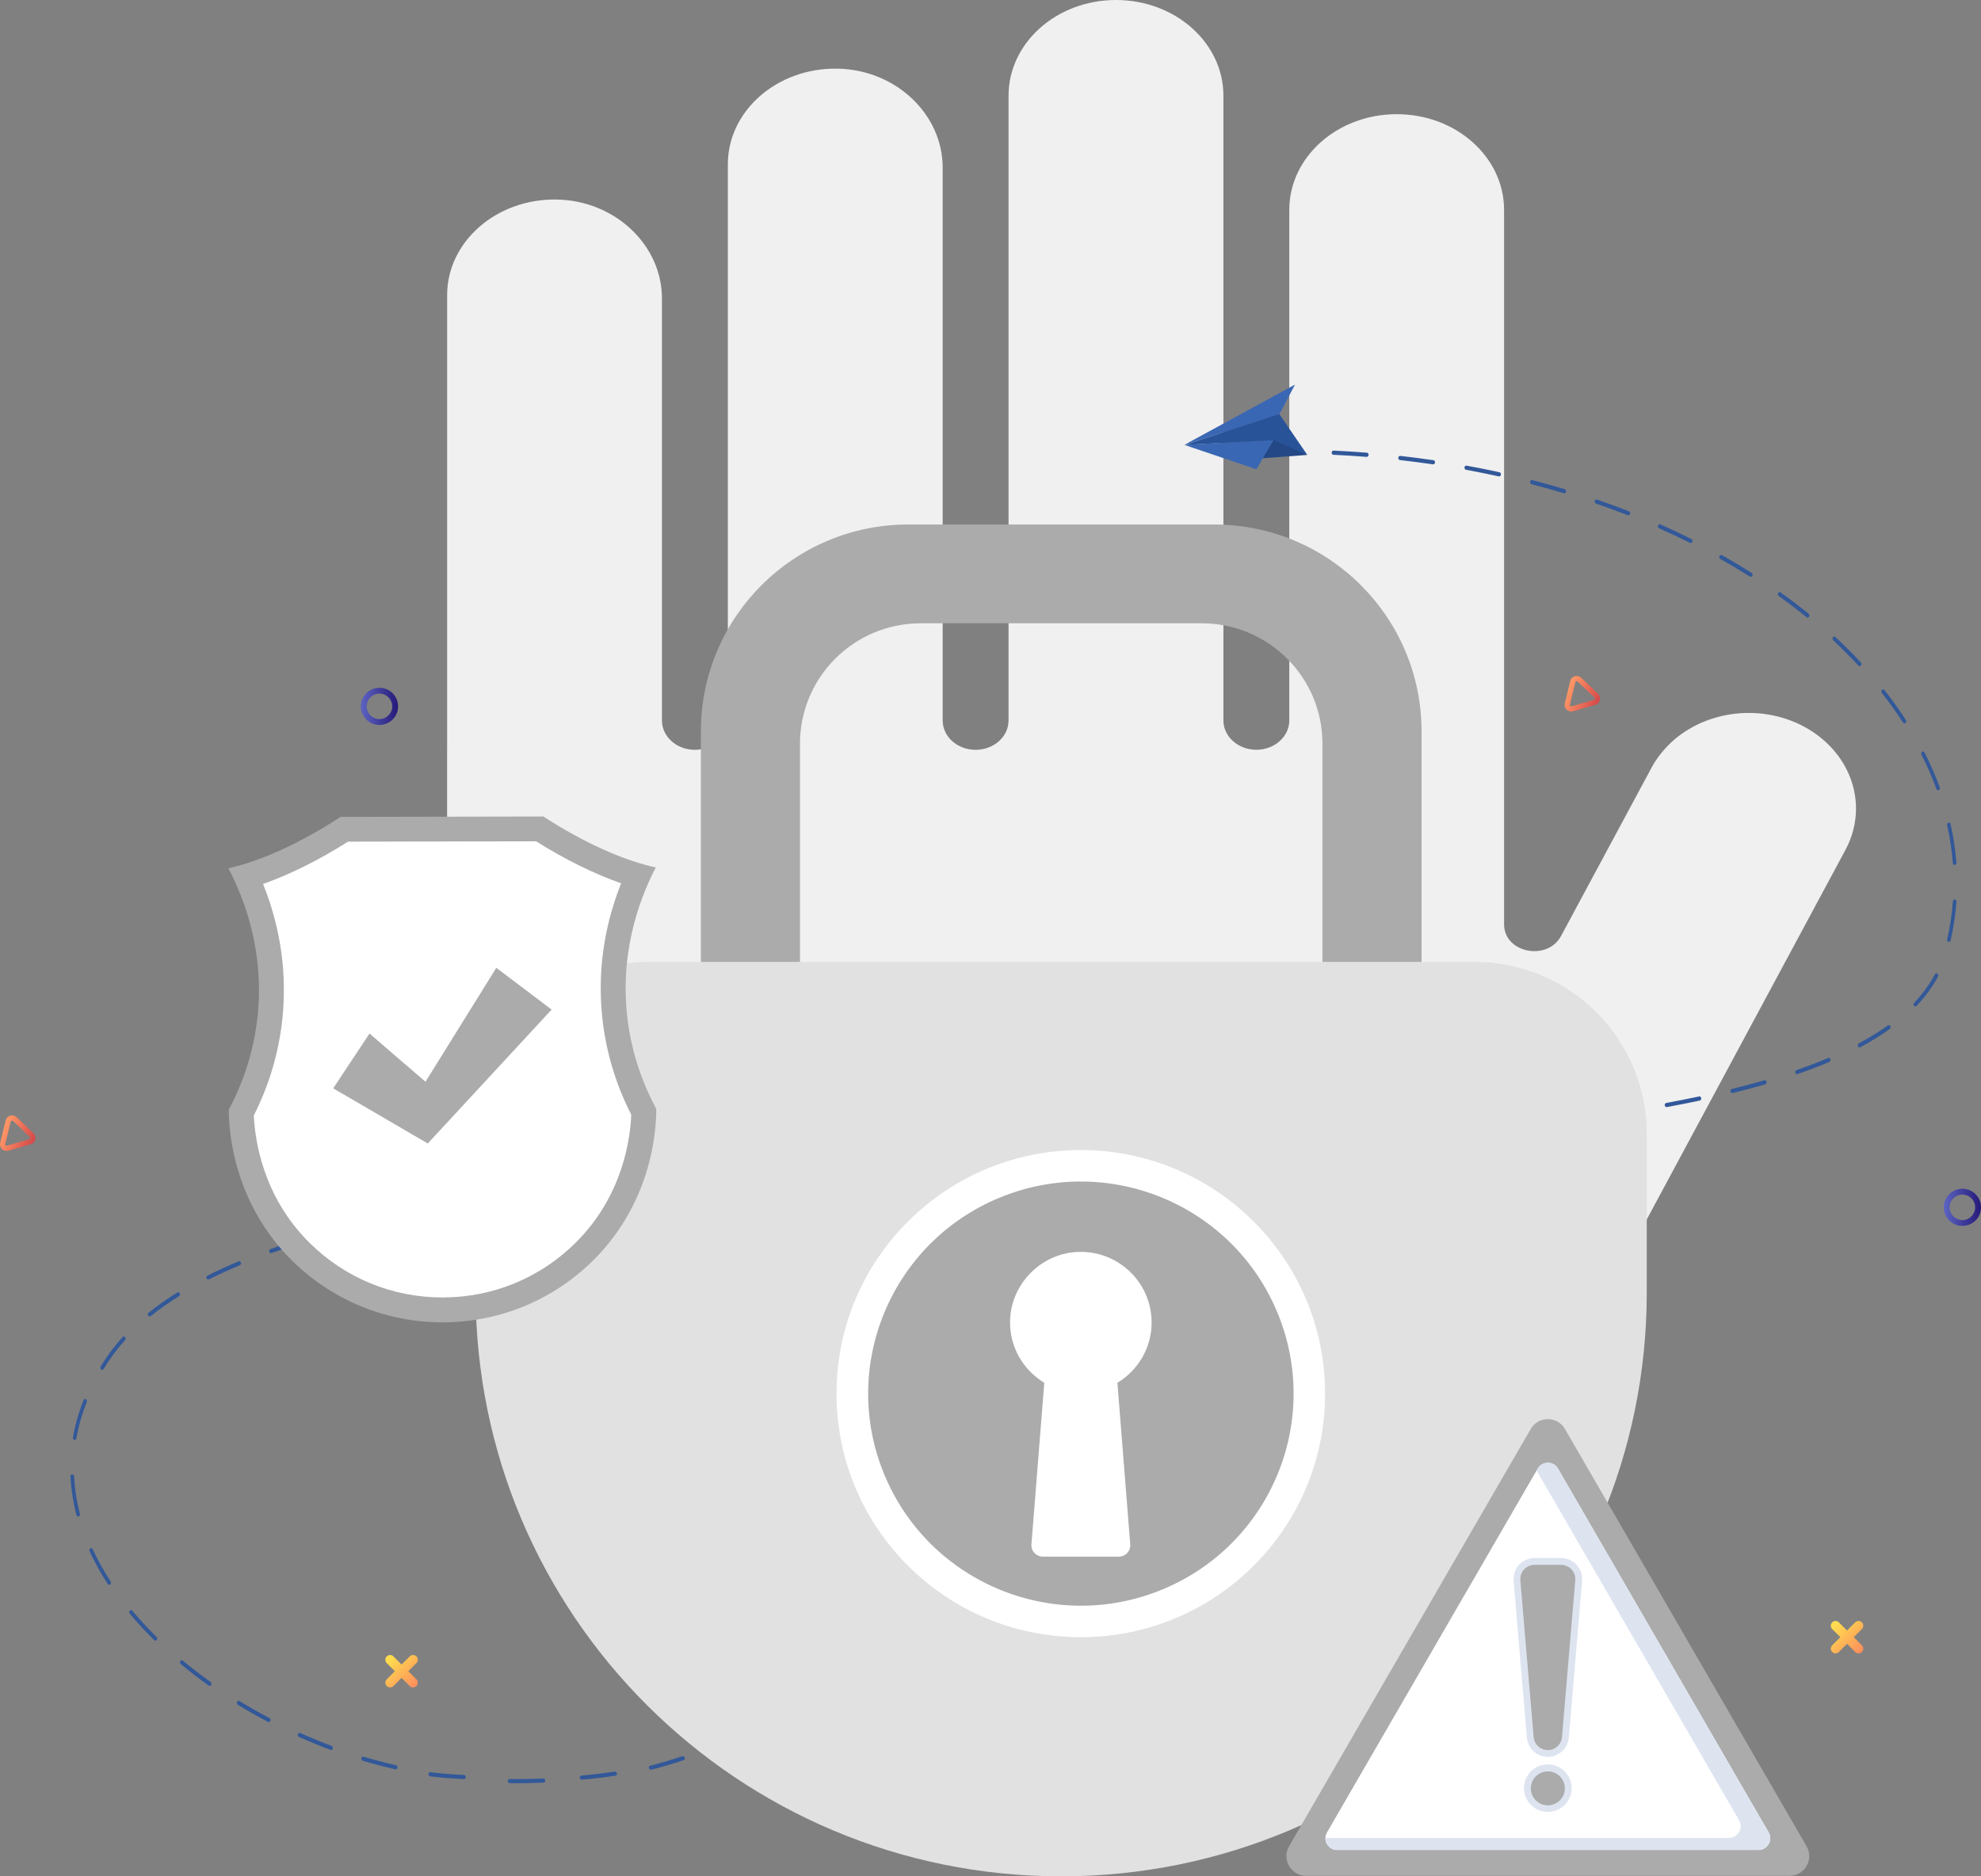 <svg width="152" height="144" viewBox="0 0 152 144" fill="none" xmlns="http://www.w3.org/2000/svg">
<rect x="0" y="0" width="152" height="144" fill="#808080" stroke="none"/>
<path d="M137.731 55.433C134.102 53.889 129.831 54.918 127.542 57.708C127.235 58.073 126.965 58.464 126.737 58.887L119.779 71.83C118.722 73.796 115.407 73.126 115.407 70.945V16.108C115.407 14.082 114.485 12.244 112.993 10.914C111.507 9.585 109.446 8.763 107.171 8.763C102.613 8.763 98.926 12.054 98.926 16.106V55.289C98.926 56.533 97.794 57.541 96.398 57.541C95.003 57.541 93.871 56.533 93.871 55.289V7.344C93.871 3.289 90.181 0 85.628 0C81.075 0 77.385 3.287 77.385 7.344V55.294C77.385 56.537 76.253 57.545 74.858 57.545C73.462 57.545 72.33 56.537 72.33 55.294V12.855C72.33 8.813 68.779 5.344 64.242 5.269C59.62 5.194 55.847 8.51 55.847 12.611V55.294C55.847 56.537 54.715 57.545 53.319 57.545C51.923 57.545 50.791 56.537 50.791 55.294V22.899C50.791 18.857 47.242 15.389 42.703 15.313C38.081 15.238 34.308 18.554 34.308 22.655V57.545H34.306V81.632C34.306 104.533 55.334 123.828 81.039 123.772C100.856 123.728 117.757 112.676 124.46 97.11L141.598 65.229C142.146 64.207 142.41 63.123 142.41 62.061C142.41 59.323 140.683 56.698 137.729 55.433H137.731Z" fill="#F0F0F0"/>
<path d="M30.336 135.784C29.509 135.6 28.666 135.379 27.829 135.129C27.756 135.106 27.712 135.018 27.731 134.933C27.75 134.847 27.825 134.795 27.898 134.818C28.731 135.068 29.568 135.287 30.388 135.469C30.464 135.486 30.512 135.569 30.497 135.657C30.485 135.734 30.426 135.786 30.361 135.786C30.353 135.786 30.344 135.786 30.336 135.782V135.784ZM35.601 136.537C34.754 136.5 33.883 136.429 33.013 136.329C32.935 136.32 32.876 136.241 32.879 136.153C32.881 136.066 32.946 136.003 33.023 136.011C33.887 136.112 34.754 136.183 35.595 136.22C35.672 136.224 35.735 136.297 35.737 136.385C35.737 136.462 35.693 136.525 35.628 136.537C35.62 136.537 35.611 136.537 35.603 136.537H35.601ZM41.713 136.804C40.866 136.848 39.993 136.863 39.117 136.848C39.039 136.848 38.972 136.775 38.966 136.688C38.959 136.6 39.016 136.531 39.093 136.531C39.964 136.548 40.832 136.531 41.674 136.489C41.751 136.485 41.822 136.552 41.833 136.64C41.843 136.717 41.803 136.784 41.741 136.8C41.732 136.802 41.724 136.804 41.715 136.804H41.713ZM47.238 136.272C46.401 136.402 45.534 136.506 44.66 136.579C44.582 136.585 44.507 136.521 44.492 136.435C44.476 136.35 44.526 136.274 44.603 136.266C45.472 136.193 46.334 136.091 47.164 135.961C47.24 135.949 47.317 136.009 47.338 136.095C47.357 136.17 47.324 136.241 47.263 136.264C47.255 136.268 47.246 136.27 47.238 136.27V136.272ZM52.467 135.079C51.666 135.348 50.831 135.596 49.983 135.815C49.908 135.834 49.822 135.784 49.793 135.701C49.761 135.617 49.797 135.538 49.872 135.517C50.714 135.3 51.544 135.054 52.339 134.784C52.413 134.759 52.501 134.805 52.536 134.887C52.568 134.958 52.549 135.033 52.492 135.066C52.486 135.07 52.477 135.074 52.469 135.077L52.467 135.079ZM25.36 134.296C24.548 133.993 23.734 133.66 22.937 133.301C22.866 133.269 22.83 133.175 22.857 133.094C22.884 133.011 22.964 132.971 23.035 133.002C23.828 133.357 24.638 133.689 25.444 133.991C25.517 134.019 25.557 134.108 25.534 134.194C25.515 134.263 25.46 134.304 25.402 134.304C25.387 134.304 25.375 134.302 25.36 134.296ZM20.564 132.149C19.779 131.735 19.003 131.295 18.254 130.836C18.187 130.794 18.159 130.698 18.195 130.619C18.231 130.54 18.314 130.51 18.381 130.552C19.124 131.007 19.896 131.445 20.677 131.857C20.746 131.892 20.777 131.988 20.746 132.069C20.723 132.128 20.673 132.163 20.62 132.163C20.601 132.163 20.583 132.159 20.564 132.149ZM16.019 129.361C15.276 128.833 14.554 128.278 13.872 127.712C13.809 127.66 13.796 127.56 13.84 127.489C13.884 127.416 13.97 127.399 14.033 127.451C14.709 128.01 15.424 128.561 16.163 129.087C16.228 129.133 16.249 129.231 16.209 129.308C16.184 129.359 16.138 129.386 16.092 129.386C16.067 129.386 16.042 129.377 16.021 129.363L16.019 129.361ZM11.84 125.88C11.166 125.216 10.532 124.53 9.954 123.839C9.902 123.776 9.902 123.674 9.957 123.611C10.011 123.551 10.099 123.551 10.151 123.615C10.722 124.3 11.348 124.978 12.016 125.633C12.074 125.69 12.081 125.792 12.032 125.859C12.005 125.896 11.965 125.915 11.928 125.915C11.896 125.915 11.865 125.903 11.838 125.878L11.84 125.88ZM8.272 121.568C7.732 120.74 7.261 119.893 6.872 119.049C6.837 118.972 6.862 118.874 6.929 118.832C6.996 118.791 7.079 118.82 7.115 118.897C7.498 119.726 7.962 120.56 8.492 121.374C8.538 121.445 8.525 121.545 8.465 121.6C8.439 121.62 8.41 121.633 8.381 121.633C8.339 121.633 8.297 121.612 8.27 121.57L8.272 121.568ZM5.87 116.28C5.612 115.297 5.458 114.302 5.409 113.321C5.405 113.233 5.464 113.156 5.539 113.152C5.617 113.146 5.679 113.215 5.686 113.302C5.732 114.256 5.882 115.226 6.133 116.186C6.156 116.272 6.115 116.362 6.041 116.387C6.029 116.391 6.014 116.393 6.002 116.393C5.943 116.393 5.889 116.349 5.87 116.28ZM5.704 110.506C5.629 110.487 5.581 110.404 5.596 110.316C5.763 109.358 6.037 108.396 6.41 107.459C6.441 107.38 6.523 107.344 6.592 107.382C6.661 107.419 6.69 107.515 6.659 107.595C6.295 108.509 6.027 109.446 5.863 110.381C5.851 110.456 5.792 110.51 5.73 110.51C5.721 110.51 5.711 110.51 5.702 110.506H5.704ZM7.755 105.095C7.692 105.042 7.68 104.942 7.724 104.871C7.881 104.617 8.048 104.362 8.22 104.112C8.571 103.598 8.971 103.095 9.408 102.613C9.463 102.553 9.551 102.555 9.603 102.62C9.655 102.684 9.653 102.784 9.599 102.847C9.172 103.319 8.781 103.813 8.437 104.314C8.268 104.56 8.105 104.811 7.95 105.061C7.923 105.105 7.881 105.128 7.837 105.128C7.81 105.128 7.78 105.118 7.757 105.097L7.755 105.095ZM11.371 100.965C11.327 100.892 11.344 100.791 11.407 100.741C12.072 100.207 12.811 99.685 13.604 99.193C13.671 99.151 13.755 99.18 13.79 99.26C13.826 99.337 13.801 99.435 13.734 99.477C12.949 99.965 12.219 100.48 11.562 101.006C11.539 101.025 11.511 101.036 11.484 101.036C11.44 101.036 11.398 101.011 11.371 100.967V100.965ZM15.849 98.108C15.82 98.026 15.849 97.932 15.92 97.897C16.669 97.519 17.473 97.15 18.312 96.799C18.383 96.768 18.463 96.812 18.488 96.895C18.513 96.979 18.477 97.071 18.404 97.1C17.571 97.448 16.772 97.816 16.029 98.189C16.012 98.198 15.994 98.202 15.975 98.202C15.92 98.202 15.87 98.166 15.847 98.106L15.849 98.108ZM20.66 96.058C20.637 95.973 20.679 95.883 20.752 95.858C21.539 95.578 22.372 95.303 23.223 95.042C23.297 95.019 23.372 95.071 23.391 95.157C23.41 95.243 23.366 95.33 23.293 95.353C22.443 95.614 21.614 95.885 20.832 96.165C20.819 96.169 20.804 96.171 20.792 96.171C20.733 96.171 20.679 96.127 20.66 96.056V96.058ZM25.615 94.522C25.599 94.437 25.645 94.349 25.718 94.331C26.526 94.116 27.371 93.905 28.229 93.704C28.304 93.688 28.375 93.744 28.39 93.83C28.405 93.917 28.357 94.001 28.281 94.017C27.427 94.218 26.584 94.427 25.779 94.641C25.768 94.644 25.758 94.646 25.747 94.646C25.684 94.646 25.628 94.596 25.613 94.52L25.615 94.522ZM30.642 93.335C30.629 93.247 30.677 93.164 30.753 93.149C31.567 92.98 32.418 92.815 33.285 92.655C33.36 92.642 33.431 92.701 33.441 92.788C33.454 92.876 33.402 92.957 33.326 92.972C32.462 93.131 31.61 93.297 30.801 93.465C30.792 93.465 30.784 93.466 30.776 93.466C30.711 93.466 30.652 93.412 30.64 93.335H30.642ZM35.706 92.396C35.695 92.308 35.748 92.227 35.823 92.214C36.649 92.079 37.505 91.945 38.367 91.818C38.443 91.808 38.512 91.868 38.522 91.958C38.533 92.045 38.478 92.127 38.403 92.137C37.543 92.264 36.687 92.396 35.862 92.532C35.856 92.532 35.85 92.532 35.844 92.532C35.777 92.532 35.716 92.473 35.708 92.394L35.706 92.396ZM40.793 91.641C40.784 91.553 40.839 91.474 40.914 91.463C41.749 91.353 42.607 91.244 43.465 91.142C43.54 91.131 43.609 91.196 43.615 91.284C43.622 91.371 43.567 91.451 43.492 91.459C42.636 91.561 41.778 91.67 40.945 91.78C40.941 91.78 40.935 91.78 40.929 91.78C40.86 91.78 40.799 91.72 40.793 91.638V91.641ZM45.894 91.025C45.888 90.937 45.942 90.858 46.018 90.85C46.863 90.758 47.715 90.67 48.573 90.585C48.65 90.576 48.715 90.643 48.721 90.731C48.728 90.818 48.671 90.898 48.596 90.904C47.738 90.987 46.886 91.077 46.043 91.169C46.039 91.169 46.035 91.169 46.03 91.169C45.959 91.169 45.901 91.106 45.894 91.023V91.025ZM51.004 90.518C50.998 90.43 51.055 90.353 51.132 90.345C51.98 90.269 52.831 90.194 53.689 90.126C53.764 90.123 53.831 90.186 53.836 90.274C53.842 90.361 53.783 90.439 53.708 90.445C52.85 90.516 51.998 90.589 51.151 90.664C51.147 90.664 51.145 90.664 51.14 90.664C51.069 90.664 51.009 90.599 51.004 90.516V90.518ZM56.119 90.094C56.114 90.007 56.171 89.929 56.246 89.923C57.096 89.858 57.95 89.798 58.806 89.737C58.879 89.731 58.946 89.8 58.952 89.888C58.956 89.975 58.898 90.052 58.822 90.057C57.966 90.117 57.113 90.178 56.265 90.242C56.261 90.242 56.259 90.242 56.257 90.242C56.184 90.242 56.125 90.178 56.119 90.092V90.094ZM61.237 89.735C61.233 89.648 61.291 89.57 61.367 89.566C62.216 89.512 63.07 89.458 63.928 89.406C64.005 89.399 64.068 89.468 64.073 89.558C64.077 89.645 64.018 89.723 63.943 89.727C63.087 89.779 62.233 89.831 61.383 89.888C61.381 89.888 61.379 89.888 61.375 89.888C61.302 89.888 61.241 89.821 61.237 89.735ZM66.358 89.424C66.353 89.337 66.412 89.259 66.489 89.257C67.341 89.209 68.195 89.163 69.051 89.118C69.126 89.107 69.191 89.182 69.195 89.27C69.199 89.358 69.141 89.433 69.063 89.437C68.207 89.483 67.354 89.529 66.502 89.577C66.5 89.577 66.498 89.577 66.496 89.577C66.422 89.577 66.362 89.51 66.358 89.424ZM71.474 89.151C71.47 89.063 71.53 88.988 71.606 88.984C72.46 88.94 73.313 88.898 74.167 88.857C74.24 88.85 74.307 88.921 74.311 89.011C74.316 89.099 74.255 89.174 74.18 89.178C73.326 89.22 72.472 89.261 71.618 89.305H71.612C71.539 89.305 71.478 89.239 71.474 89.153V89.151ZM76.601 88.898C76.597 88.811 76.657 88.736 76.733 88.731C77.586 88.692 78.44 88.65 79.294 88.61C79.373 88.602 79.434 88.675 79.436 88.765C79.44 88.853 79.38 88.928 79.304 88.932C78.451 88.971 77.597 89.011 76.743 89.053H76.737C76.663 89.053 76.603 88.986 76.599 88.898H76.601ZM81.723 88.66C81.721 88.573 81.78 88.498 81.855 88.493L84.416 88.375C84.49 88.364 84.557 88.439 84.559 88.529C84.561 88.617 84.502 88.692 84.427 88.696L81.866 88.815H81.859C81.786 88.815 81.725 88.748 81.721 88.66H81.723ZM86.846 88.423C86.842 88.335 86.902 88.26 86.978 88.256C87.834 88.216 88.687 88.174 89.539 88.135C89.618 88.122 89.679 88.199 89.683 88.289C89.688 88.377 89.627 88.452 89.552 88.456C88.7 88.498 87.846 88.537 86.99 88.579H86.984C86.911 88.579 86.85 88.512 86.846 88.425V88.423ZM91.969 88.174C91.964 88.087 92.025 88.011 92.1 88.007C92.956 87.963 93.81 87.92 94.662 87.876C94.735 87.87 94.802 87.941 94.806 88.028C94.81 88.116 94.749 88.191 94.674 88.195C93.823 88.239 92.969 88.283 92.113 88.327C92.113 88.327 92.109 88.327 92.107 88.327C92.033 88.327 91.973 88.26 91.969 88.172V88.174ZM97.091 87.905C97.087 87.817 97.145 87.74 97.223 87.738C98.081 87.69 98.935 87.642 99.784 87.59C99.862 87.582 99.924 87.653 99.929 87.742C99.933 87.83 99.874 87.907 99.799 87.911C98.949 87.961 98.096 88.011 97.238 88.059C97.236 88.059 97.233 88.059 97.231 88.059C97.158 88.059 97.097 87.993 97.093 87.907L97.091 87.905ZM102.212 87.6C102.207 87.513 102.266 87.436 102.341 87.431C103.199 87.377 104.053 87.319 104.901 87.26C104.978 87.256 105.041 87.323 105.047 87.41C105.051 87.498 104.993 87.575 104.917 87.579C104.07 87.638 103.216 87.696 102.356 87.751C102.354 87.751 102.35 87.751 102.348 87.751C102.274 87.751 102.214 87.684 102.21 87.598L102.212 87.6ZM107.33 87.246C107.326 87.158 107.382 87.081 107.458 87.075C108.318 87.01 109.169 86.941 110.015 86.87C110.09 86.866 110.157 86.93 110.161 87.018C110.168 87.106 110.109 87.183 110.034 87.189C109.188 87.26 108.334 87.327 107.474 87.394C107.47 87.394 107.468 87.394 107.466 87.394C107.395 87.394 107.334 87.329 107.328 87.243L107.33 87.246ZM112.446 86.82C112.44 86.732 112.497 86.655 112.572 86.647C113.432 86.567 114.284 86.486 115.127 86.4C115.204 86.392 115.269 86.457 115.276 86.546C115.282 86.634 115.225 86.713 115.15 86.72C114.307 86.805 113.455 86.889 112.593 86.968C112.589 86.968 112.587 86.968 112.582 86.968C112.511 86.968 112.451 86.905 112.444 86.82H112.446ZM117.554 86.3C117.548 86.213 117.602 86.133 117.678 86.125C118.548 86.027 119.406 85.922 120.227 85.818C120.302 85.806 120.371 85.872 120.379 85.96C120.388 86.048 120.333 86.127 120.258 86.138C119.436 86.242 118.578 86.346 117.705 86.444C117.701 86.444 117.697 86.444 117.69 86.444C117.621 86.444 117.561 86.382 117.554 86.3ZM122.652 85.653C122.643 85.566 122.696 85.486 122.771 85.474C123.64 85.349 124.493 85.219 125.311 85.086C125.387 85.073 125.456 85.134 125.466 85.223C125.477 85.311 125.424 85.392 125.349 85.405C124.529 85.538 123.673 85.668 122.805 85.793C122.798 85.793 122.794 85.793 122.788 85.793C122.719 85.793 122.66 85.733 122.652 85.653ZM127.733 84.831C127.72 84.743 127.772 84.662 127.848 84.647C128.71 84.489 129.559 84.32 130.373 84.147C130.449 84.132 130.52 84.188 130.535 84.276C130.549 84.364 130.499 84.447 130.424 84.462C129.61 84.635 128.758 84.804 127.894 84.963C127.887 84.963 127.879 84.963 127.873 84.963C127.806 84.963 127.747 84.906 127.737 84.827L127.733 84.831ZM132.778 83.763C132.761 83.675 132.809 83.591 132.884 83.573C133.747 83.36 134.586 83.137 135.379 82.907C135.452 82.884 135.527 82.938 135.546 83.024C135.565 83.109 135.519 83.197 135.446 83.218C134.651 83.448 133.809 83.673 132.943 83.886C132.933 83.888 132.924 83.89 132.914 83.89C132.851 83.89 132.792 83.838 132.78 83.763H132.778ZM137.752 82.325C137.731 82.239 137.771 82.152 137.844 82.124C138.696 81.83 139.512 81.517 140.269 81.196C140.34 81.167 140.42 81.208 140.445 81.292C140.47 81.375 140.434 81.467 140.363 81.498C139.602 81.822 138.779 82.135 137.923 82.431C137.911 82.435 137.896 82.438 137.884 82.438C137.825 82.438 137.769 82.394 137.752 82.323V82.325ZM142.556 80.29C142.525 80.209 142.556 80.115 142.623 80.077C143.437 79.639 144.191 79.176 144.858 78.696C144.923 78.65 145.009 78.673 145.049 78.748C145.088 78.823 145.067 78.921 145.003 78.969C144.325 79.455 143.563 79.927 142.738 80.369C142.72 80.38 142.701 80.384 142.68 80.384C142.628 80.384 142.577 80.349 142.554 80.29H142.556ZM146.861 77.189C146.811 77.122 146.815 77.022 146.871 76.962C147.522 76.275 148.058 75.54 148.466 74.779C148.506 74.704 148.591 74.681 148.656 74.727C148.721 74.772 148.74 74.873 148.7 74.948C148.28 75.734 147.727 76.492 147.057 77.199C147.03 77.227 146.999 77.241 146.965 77.241C146.928 77.241 146.89 77.225 146.863 77.189H146.861ZM149.504 72.279C149.43 72.256 149.386 72.168 149.405 72.082C149.623 71.127 149.772 70.15 149.843 69.177C149.849 69.09 149.916 69.023 149.991 69.031C150.067 69.04 150.123 69.117 150.117 69.205C150.044 70.194 149.893 71.189 149.671 72.164C149.654 72.235 149.6 72.283 149.537 72.283C149.525 72.283 149.514 72.283 149.502 72.276L149.504 72.279ZM149.838 66.237C149.765 65.275 149.619 64.298 149.403 63.336C149.384 63.251 149.428 63.163 149.502 63.14C149.575 63.117 149.65 63.169 149.669 63.255C149.889 64.234 150.037 65.227 150.113 66.208C150.119 66.296 150.064 66.375 149.987 66.381C149.983 66.381 149.979 66.381 149.975 66.381C149.903 66.381 149.845 66.319 149.836 66.235L149.838 66.237ZM148.581 60.546C148.259 59.666 147.871 58.779 147.432 57.913C147.394 57.837 147.415 57.737 147.48 57.694C147.545 57.648 147.631 57.673 147.668 57.75C148.114 58.628 148.506 59.528 148.834 60.421C148.863 60.502 148.832 60.596 148.761 60.632C148.742 60.64 148.725 60.644 148.706 60.644C148.652 60.644 148.602 60.609 148.579 60.546H148.581ZM146.017 55.454C145.522 54.686 144.973 53.92 144.389 53.175C144.339 53.111 144.341 53.008 144.398 52.948C144.454 52.887 144.54 52.894 144.592 52.958C145.183 53.71 145.735 54.484 146.237 55.26C146.283 55.331 146.271 55.431 146.21 55.486C146.185 55.507 146.156 55.517 146.126 55.517C146.084 55.517 146.043 55.494 146.015 55.452L146.017 55.454ZM142.592 51.076C141.983 50.421 141.332 49.77 140.658 49.142C140.6 49.085 140.589 48.985 140.637 48.916C140.686 48.847 140.771 48.835 140.832 48.891C141.512 49.523 142.169 50.179 142.782 50.84C142.839 50.901 142.841 51.001 142.789 51.068C142.761 51.101 142.724 51.12 142.688 51.12C142.655 51.12 142.621 51.105 142.594 51.076H142.592ZM138.614 47.366C137.932 46.81 137.212 46.264 136.48 45.738C136.415 45.692 136.394 45.592 136.433 45.517C136.473 45.441 136.559 45.419 136.624 45.465C137.363 45.992 138.085 46.543 138.773 47.103C138.836 47.153 138.85 47.253 138.806 47.326C138.779 47.37 138.737 47.395 138.693 47.395C138.666 47.395 138.639 47.384 138.614 47.366ZM134.268 44.25C133.531 43.785 132.767 43.328 131.995 42.893C131.926 42.856 131.897 42.76 131.93 42.678C131.964 42.599 132.045 42.566 132.114 42.603C132.891 43.039 133.659 43.499 134.4 43.968C134.466 44.01 134.492 44.108 134.454 44.185C134.429 44.239 134.381 44.269 134.333 44.269C134.31 44.269 134.289 44.262 134.268 44.25ZM129.67 41.66C128.9 41.274 128.103 40.901 127.302 40.546C127.23 40.514 127.195 40.42 127.222 40.339C127.249 40.256 127.329 40.216 127.4 40.245C128.203 40.602 129.005 40.978 129.779 41.366C129.848 41.401 129.882 41.495 129.85 41.577C129.827 41.637 129.777 41.675 129.725 41.675C129.706 41.675 129.689 41.67 129.67 41.662V41.66ZM124.895 39.542C124.098 39.229 123.278 38.928 122.457 38.647C122.384 38.622 122.342 38.532 122.363 38.446C122.384 38.361 122.461 38.313 122.535 38.338C123.357 38.622 124.179 38.924 124.981 39.237C125.052 39.264 125.092 39.356 125.067 39.44C125.048 39.507 124.993 39.548 124.937 39.548C124.922 39.548 124.908 39.546 124.893 39.54L124.895 39.542ZM119.994 37.854C119.176 37.607 118.341 37.376 117.508 37.159C117.435 37.14 117.387 37.054 117.404 36.967C117.42 36.879 117.494 36.827 117.569 36.846C118.404 37.063 119.243 37.297 120.063 37.543C120.137 37.566 120.181 37.651 120.162 37.739C120.145 37.812 120.091 37.86 120.028 37.86C120.015 37.86 120.005 37.86 119.992 37.856L119.994 37.854ZM115.003 36.56C114.173 36.378 113.325 36.207 112.484 36.053C112.409 36.038 112.358 35.957 112.369 35.869C112.382 35.781 112.451 35.723 112.526 35.736C113.371 35.89 114.221 36.061 115.054 36.243C115.129 36.259 115.177 36.343 115.165 36.43C115.152 36.508 115.093 36.562 115.029 36.562C115.02 36.562 115.012 36.562 115.003 36.56ZM109.952 35.637C109.115 35.514 108.259 35.404 107.412 35.308C107.336 35.299 107.28 35.22 107.288 35.132C107.294 35.045 107.366 34.978 107.439 34.988C108.291 35.084 109.148 35.195 109.988 35.318C110.063 35.329 110.117 35.41 110.107 35.498C110.099 35.579 110.038 35.637 109.971 35.637C109.965 35.637 109.96 35.637 109.954 35.637H109.952ZM104.863 35.063C104.022 34.997 103.164 34.943 102.31 34.903C102.235 34.899 102.174 34.826 102.178 34.736C102.182 34.648 102.247 34.571 102.32 34.581C103.176 34.621 104.038 34.675 104.882 34.742C104.957 34.748 105.016 34.826 105.009 34.913C105.005 34.999 104.945 35.063 104.871 35.063C104.867 35.063 104.865 35.063 104.861 35.063H104.863Z" fill="#325899"/>
<path d="M99.736 34.819C99.811 34.819 99.872 34.748 99.874 34.661C99.874 34.573 99.814 34.5 99.738 34.498C99.311 34.492 98.88 34.487 98.449 34.487C98.374 34.487 98.311 34.559 98.311 34.648C98.311 34.738 98.372 34.809 98.449 34.809C98.878 34.809 99.307 34.813 99.734 34.819H99.736Z" fill="#325899"/>
<path d="M100.307 34.913L96.072 35.228L97.338 32.724L100.307 34.913Z" fill="#244885"/>
<path d="M96.405 36.015L90.882 34.147L97.721 33.759L96.405 36.015Z" fill="#3A67B3"/>
<path d="M90.876 34.139L99.364 29.517L98.158 31.81L90.876 34.139Z" fill="#3A67B3"/>
<path d="M90.882 34.147L97.736 33.78L100.307 34.913L98.158 31.775L90.882 34.147Z" fill="#295399"/>
<path d="M93.151 40.252H69.699C60.904 40.252 53.777 47.361 53.777 56.13V89.489H61.383V57.072C61.383 51.971 65.531 47.835 70.645 47.835H92.207C97.321 47.835 101.469 51.971 101.469 57.072V89.489H109.075V56.13C109.075 47.361 101.946 40.252 93.153 40.252H93.151Z" fill="#ABABAB"/>
<path d="M36.495 87.006V99.193C36.495 123.939 56.61 144 81.424 144C106.238 144 126.354 123.939 126.354 99.193V87.006C126.354 79.725 120.434 73.821 113.133 73.821H49.715C42.414 73.821 36.495 79.725 36.495 87.006Z" fill="#E1E1E1"/>
<path d="M82.929 125.646C93.28 125.646 101.672 117.277 101.672 106.954C101.672 96.631 93.28 88.262 82.929 88.262C72.577 88.262 64.185 96.631 64.185 106.954C64.185 117.277 72.577 125.646 82.929 125.646Z" fill="white"/>
<path d="M89.18 121.988C97.506 118.549 101.459 109.03 98.011 100.726C94.562 92.423 85.016 88.48 76.69 91.919C68.364 95.358 64.41 104.878 67.859 113.181C71.308 121.485 80.853 125.428 89.18 121.988Z" fill="#ABABAB"/>
<path d="M88.361 101.493C88.361 98.404 85.766 95.919 82.633 96.084C79.844 96.232 77.582 98.548 77.502 101.332C77.444 103.365 78.513 105.149 80.127 106.123L79.141 118.521C79.101 119.031 79.503 119.465 80.016 119.465H85.848C86.36 119.465 86.762 119.029 86.722 118.521L85.737 106.123C87.308 105.174 88.363 103.458 88.363 101.491L88.361 101.493Z" fill="white"/>
<path d="M138.618 141.694L120.076 109.667C119.492 108.659 118.036 108.659 117.452 109.667L98.909 141.694C98.326 142.702 99.056 143.96 100.222 143.96H137.306C138.472 143.96 139.202 142.702 138.618 141.694Z" fill="#ABABAB"/>
<path d="M135.709 140.632L119.542 112.707C119.197 112.111 118.333 112.111 117.985 112.707L101.818 140.632C101.473 141.229 101.904 141.976 102.597 141.976H134.931C135.624 141.976 136.055 141.229 135.709 140.632Z" fill="white"/>
<path d="M135.709 140.632L119.542 112.707C119.197 112.111 118.333 112.111 117.985 112.707L117.9 112.858L133.443 139.707C133.788 140.304 133.357 141.051 132.665 141.051H101.699C101.684 141.529 102.061 141.976 102.597 141.976H134.931C135.624 141.976 136.055 141.229 135.709 140.632Z" fill="#DDE4F0"/>
<path d="M118.764 134.832C117.931 134.832 117.224 134.185 117.155 133.357L116.136 121.32C116.098 120.871 116.251 120.425 116.556 120.095C116.862 119.763 117.295 119.573 117.745 119.573H119.785C120.235 119.573 120.67 119.763 120.974 120.095C121.277 120.427 121.432 120.873 121.394 121.32L120.375 133.357C120.304 134.183 119.597 134.832 118.766 134.832H118.764Z" fill="#DDE4F0"/>
<path d="M119.783 120.097H117.743C117.102 120.097 116.6 120.642 116.654 121.278L117.674 133.315C117.722 133.879 118.195 134.313 118.762 134.313C119.329 134.313 119.802 133.879 119.85 133.315L120.869 121.278C120.923 120.644 120.421 120.097 119.781 120.097H119.783Z" fill="#ABABAB"/>
<path d="M118.762 139.056C119.772 139.056 120.591 138.24 120.591 137.232C120.591 136.225 119.772 135.408 118.762 135.408C117.752 135.408 116.933 136.225 116.933 137.232C116.933 138.24 117.752 139.056 118.762 139.056Z" fill="#DDE4F0"/>
<path d="M117.458 137.249C117.458 136.531 118.042 135.947 118.764 135.947C119.486 135.947 120.07 136.529 120.07 137.249C120.07 137.969 119.486 138.551 118.764 138.551C118.042 138.551 117.458 137.969 117.458 137.249Z" fill="#ABABAB"/>
<path d="M50.318 66.573C47.844 66.035 44.8 64.68 41.69 62.662L33.912 62.677L26.134 62.691C23.031 64.722 19.992 66.087 17.521 66.636C18.44 68.376 20.313 72.521 19.775 77.896C19.453 81.112 18.385 83.606 17.555 85.161C17.557 86.25 17.676 92.043 22.38 96.716C25.354 99.669 29.457 101.493 33.985 101.484C38.514 101.476 42.609 99.637 45.572 96.672C50.257 91.983 50.356 86.19 50.353 85.1C49.519 83.548 48.441 81.06 48.106 77.844C47.55 72.471 49.408 68.32 50.318 66.575V66.573Z" fill="#ABABAB"/>
<path d="M33.981 99.575C30.112 99.581 26.471 98.085 23.73 95.361C20.131 91.787 19.553 87.408 19.478 85.601C20.677 83.226 21.415 80.699 21.677 78.082C22.087 73.975 21.242 70.465 20.185 67.84C22.242 67.114 24.479 66.003 26.701 64.593L41.134 64.566C43.36 65.966 45.601 67.07 47.66 67.788C46.612 70.417 45.779 73.929 46.206 78.036C46.478 80.651 47.227 83.176 48.435 85.547C48.366 87.354 47.803 91.734 44.218 95.324C41.487 98.058 37.852 99.567 33.981 99.575Z" fill="white"/>
<path d="M33.979 98.01C30.491 98.016 27.212 96.668 24.741 94.214C21.608 91.102 21.018 87.294 20.919 85.607C22.054 83.308 22.755 80.864 23.008 78.339C23.326 75.15 22.926 71.991 21.815 68.935C23.564 68.253 25.425 67.301 27.254 66.158L40.587 66.133C42.421 67.27 44.285 68.213 46.036 68.889C44.938 71.951 44.549 75.111 44.879 78.297C45.141 80.82 45.852 83.262 46.995 85.557C46.901 87.243 46.325 91.054 43.205 94.176C40.744 96.639 37.468 97.999 33.981 98.008L33.979 98.01Z" fill="white"/>
<path d="M28.352 79.32L25.565 83.525L32.824 87.757L42.326 77.481L38.081 74.276L32.648 83.02L28.352 79.32Z" fill="#ABABAB"/>
<path d="M122.694 53.342C122.765 53.455 122.786 53.593 122.754 53.728C122.71 53.906 122.579 54.044 122.403 54.094L120.702 54.588C120.526 54.64 120.342 54.594 120.208 54.467C120.074 54.34 120.021 54.158 120.065 53.981L120.486 52.264C120.53 52.086 120.662 51.948 120.838 51.898C121.013 51.848 121.197 51.892 121.331 52.019L122.612 53.242C122.643 53.273 122.673 53.307 122.694 53.342ZM120.467 54.158C120.467 54.158 120.48 54.175 120.486 54.181C120.499 54.194 120.536 54.223 120.591 54.206L122.292 53.712C122.346 53.695 122.361 53.651 122.365 53.635C122.369 53.618 122.376 53.57 122.336 53.532L121.055 52.309C121.015 52.272 120.969 52.278 120.951 52.284C120.932 52.291 120.89 52.307 120.877 52.361L120.457 54.079C120.448 54.114 120.457 54.142 120.469 54.16L120.467 54.158Z" fill="url(#paint0_linear_2_7)"/>
<path d="M2.643 87.064C2.714 87.177 2.735 87.314 2.704 87.45C2.66 87.627 2.53 87.765 2.352 87.815L0.651 88.31C0.475 88.362 0.291 88.316 0.157 88.189C0.025 88.062 -0.029 87.88 0.015 87.703L0.435 85.985C0.479 85.808 0.611 85.67 0.787 85.62C0.963 85.568 1.147 85.614 1.281 85.741L2.561 86.964C2.593 86.995 2.622 87.029 2.643 87.064ZM0.416 87.88C0.416 87.88 0.429 87.897 0.433 87.903C0.446 87.915 0.483 87.945 0.538 87.928L2.239 87.433C2.294 87.417 2.308 87.373 2.314 87.356C2.321 87.34 2.325 87.291 2.285 87.254L1.005 86.031C0.965 85.993 0.919 86 0.9 86.006C0.881 86.012 0.839 86.029 0.825 86.083L0.404 87.801C0.396 87.836 0.404 87.863 0.416 87.882V87.88Z" fill="url(#paint1_linear_2_7)"/>
<path d="M31.328 128.259L31.953 127.635C32.096 127.493 32.096 127.263 31.953 127.121C31.811 126.98 31.581 126.98 31.439 127.121L30.813 127.745L30.187 127.121C30.045 126.98 29.815 126.98 29.673 127.121C29.53 127.263 29.53 127.493 29.673 127.635L30.298 128.259L29.675 128.881C29.532 129.023 29.532 129.252 29.675 129.394C29.746 129.465 29.838 129.5 29.932 129.5C30.026 129.5 30.118 129.465 30.189 129.394L30.813 128.772L31.437 129.394C31.508 129.465 31.6 129.5 31.694 129.5C31.788 129.5 31.88 129.465 31.951 129.394C32.094 129.252 32.094 129.023 31.951 128.881L31.328 128.259Z" fill="url(#paint2_linear_2_7)"/>
<path d="M142.236 125.646L142.862 125.022C143.004 124.88 143.004 124.651 142.862 124.509C142.719 124.367 142.489 124.367 142.347 124.509L141.721 125.133L141.096 124.509C140.953 124.367 140.723 124.367 140.581 124.509C140.439 124.651 140.439 124.88 140.581 125.022L141.207 125.646L140.583 126.268C140.441 126.41 140.441 126.639 140.583 126.781C140.654 126.852 140.746 126.888 140.84 126.888C140.934 126.888 141.027 126.852 141.098 126.781L141.721 126.159L142.345 126.781C142.416 126.852 142.508 126.888 142.602 126.888C142.696 126.888 142.789 126.852 142.86 126.781C143.002 126.639 143.002 126.41 142.86 126.268L142.236 125.646Z" fill="url(#paint3_linear_2_7)"/>
<path d="M29.114 55.636C28.325 55.636 27.685 54.997 27.685 54.211C27.685 53.424 28.325 52.785 29.114 52.785C29.903 52.785 30.543 53.424 30.543 54.211C30.543 54.997 29.903 55.636 29.114 55.636ZM29.114 53.232C28.572 53.232 28.133 53.672 28.133 54.211C28.133 54.749 28.574 55.189 29.114 55.189C29.654 55.189 30.095 54.749 30.095 54.211C30.095 53.672 29.654 53.232 29.114 53.232Z" fill="url(#paint4_linear_2_7)"/>
<path d="M150.571 94.082C149.782 94.082 149.142 93.444 149.142 92.657C149.142 91.87 149.782 91.231 150.571 91.231C151.36 91.231 152 91.87 152 92.657C152 93.442 151.36 94.082 150.571 94.082ZM150.571 91.678C150.029 91.678 149.589 92.118 149.589 92.657C149.589 93.195 150.029 93.636 150.571 93.636C151.113 93.636 151.552 93.195 151.552 92.657C151.552 92.118 151.113 91.678 150.571 91.678Z" fill="url(#paint5_linear_2_7)"/>
<defs>
<linearGradient id="paint0_linear_2_7" x1="120.283" y1="53.048" x2="123.484" y2="54.354" gradientUnits="userSpaceOnUse">
<stop stop-color="#FF9666"/>
<stop offset="1" stop-color="#C42D40"/>
</linearGradient>
<linearGradient id="paint1_linear_2_7" x1="0.232" y1="86.77" x2="3.434" y2="88.076" gradientUnits="userSpaceOnUse">
<stop stop-color="#FF9666"/>
<stop offset="1" stop-color="#C42D40"/>
</linearGradient>
<linearGradient id="paint2_linear_2_7" x1="29.89" y1="127.29" x2="31.864" y2="129.372" gradientUnits="userSpaceOnUse">
<stop stop-color="#FFDD4F"/>
<stop offset="1" stop-color="#FF8F5C"/>
</linearGradient>
<linearGradient id="paint3_linear_2_7" x1="140.798" y1="124.676" x2="142.772" y2="126.757" gradientUnits="userSpaceOnUse">
<stop stop-color="#FFDD4F"/>
<stop offset="1" stop-color="#FF8F5C"/>
</linearGradient>
<linearGradient id="paint4_linear_2_7" x1="27.685" y1="54.211" x2="30.543" y2="54.211" gradientUnits="userSpaceOnUse">
<stop stop-color="#5D64C2"/>
<stop offset="1" stop-color="#251978"/>
</linearGradient>
<linearGradient id="paint5_linear_2_7" x1="149.142" y1="92.657" x2="152" y2="92.657" gradientUnits="userSpaceOnUse">
<stop stop-color="#5D64C2"/>
<stop offset="1" stop-color="#251978"/>
</linearGradient>
</defs>
</svg>
